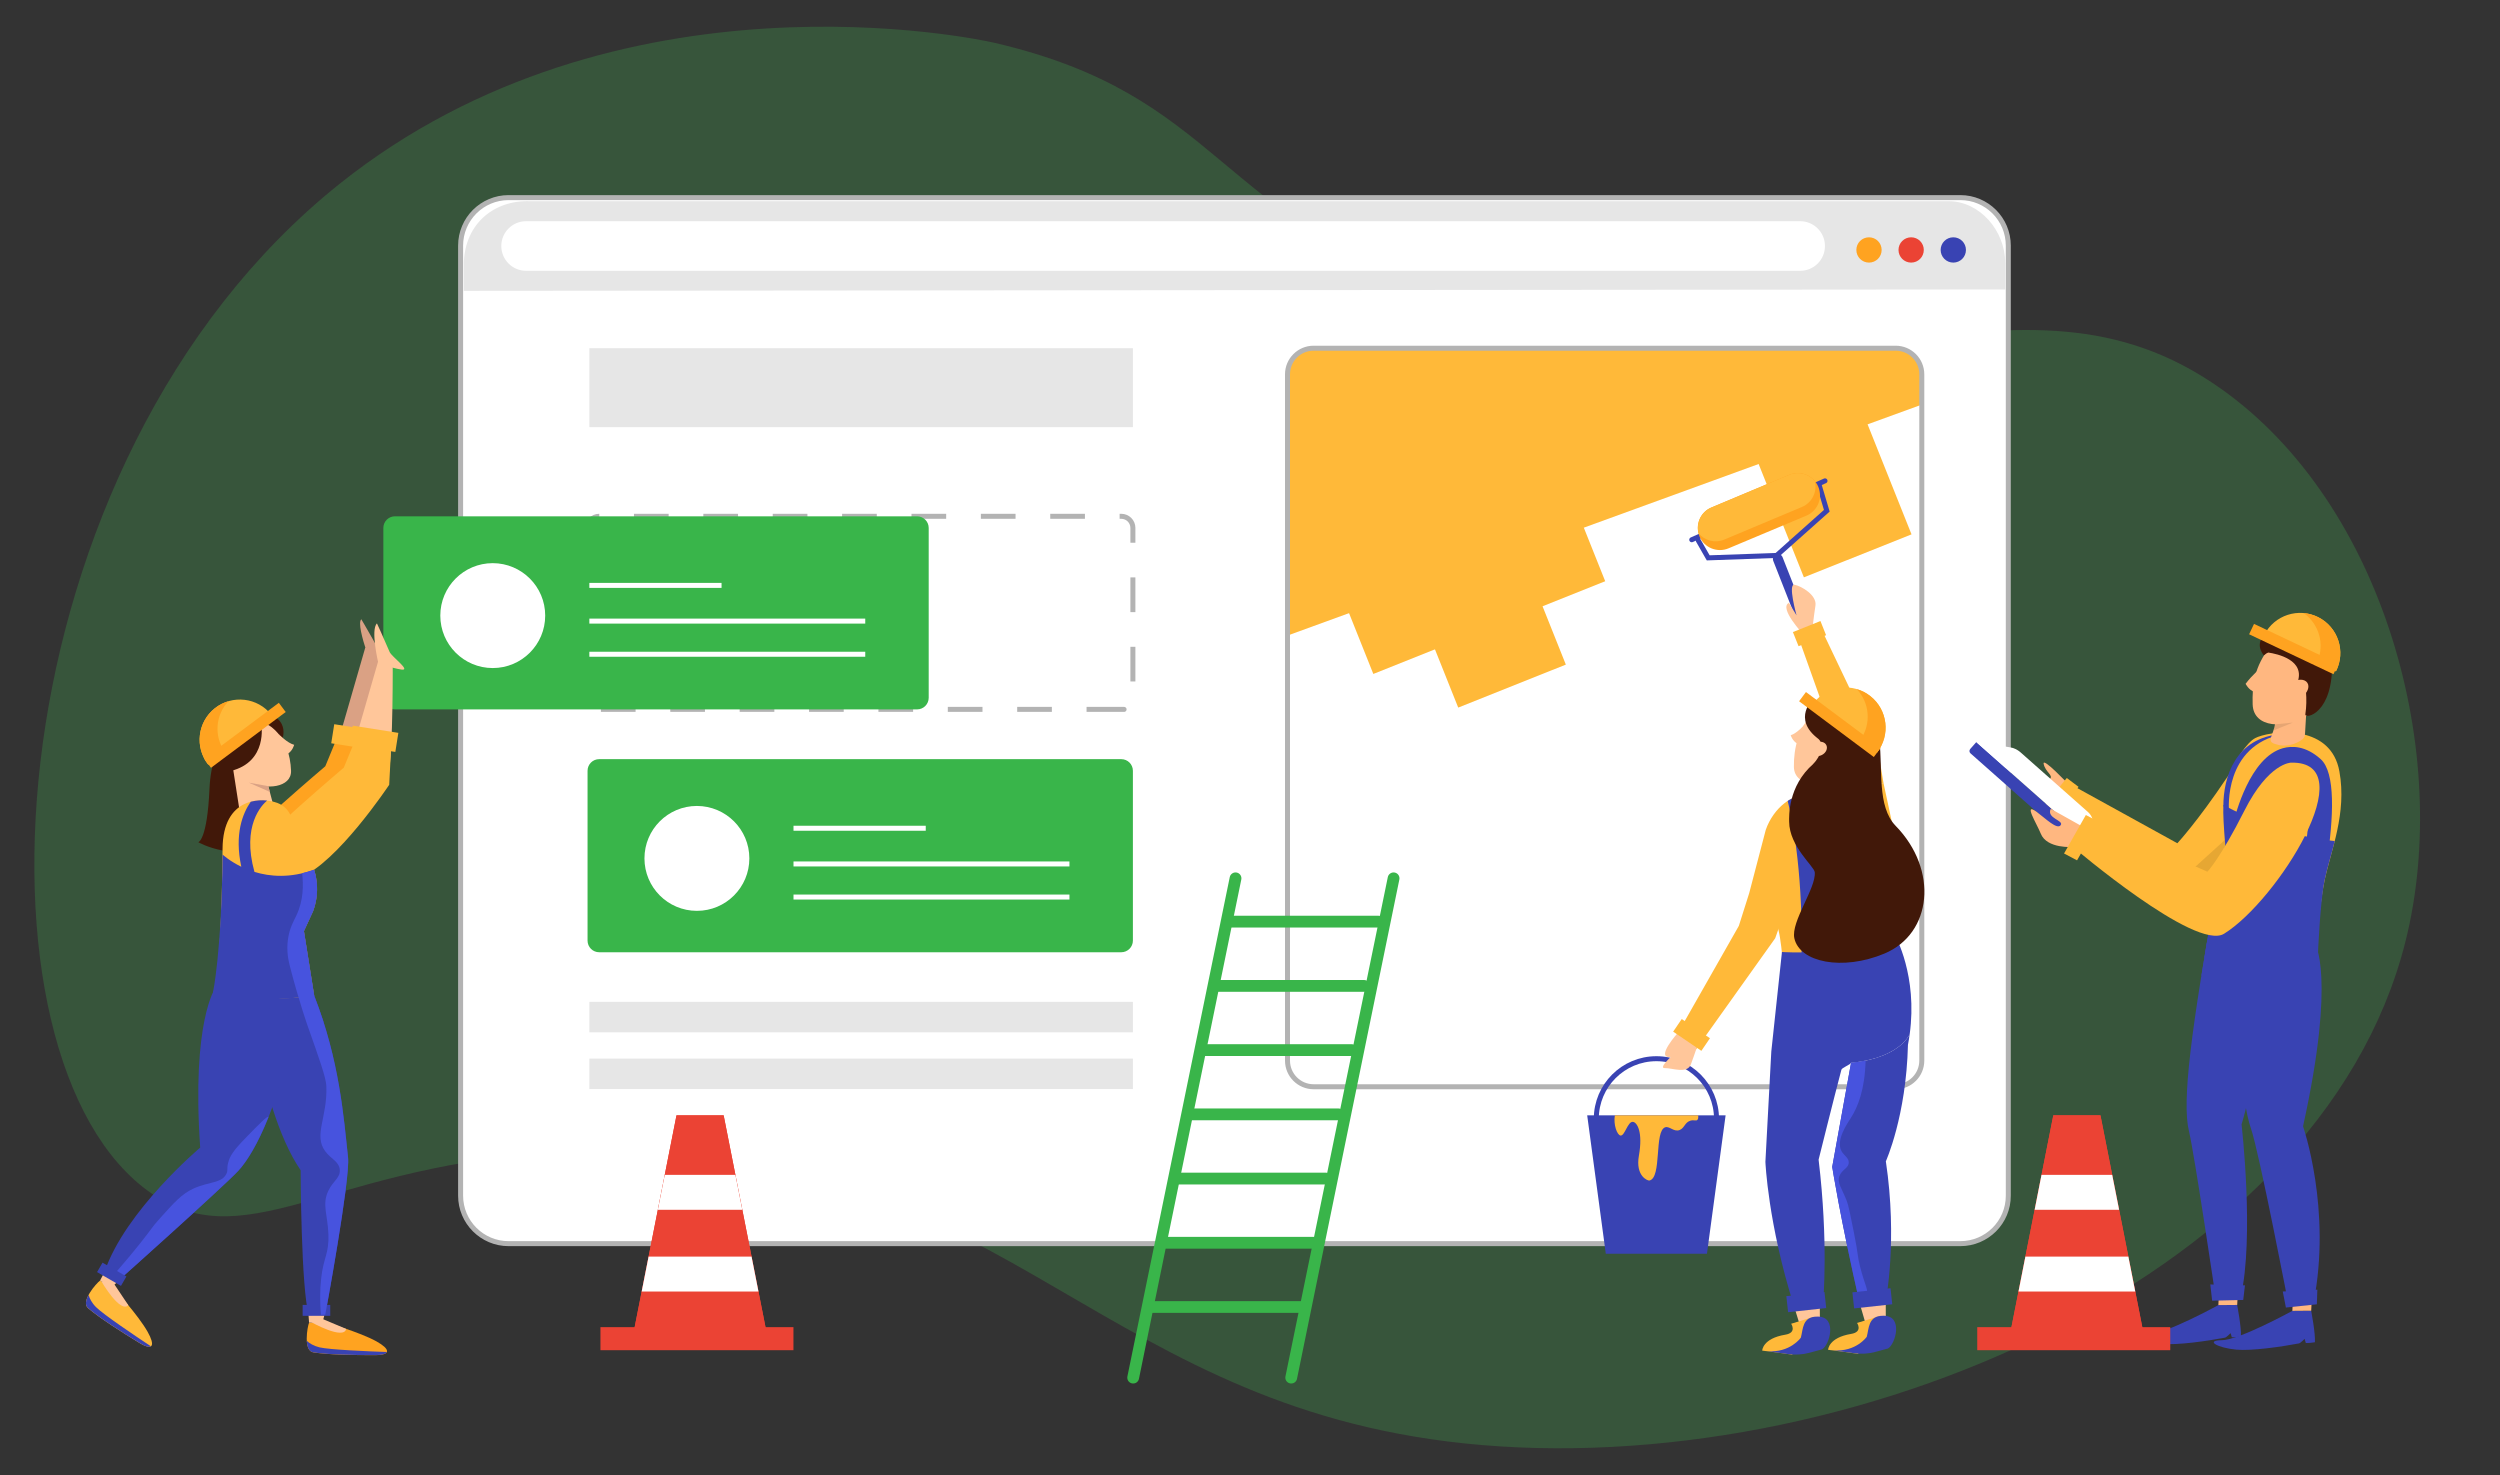 <?xml version="1.0" encoding="utf-8"?>
<!-- Generator: Adobe Illustrator 26.0.1, SVG Export Plug-In . SVG Version: 6.00 Build 0)  -->
<svg version="1.1" id="Layer_1" xmlns="http://www.w3.org/2000/svg" xmlns:xlink="http://www.w3.org/1999/xlink" x="0px" y="0px"
	 viewBox="0 0 500 295" style="enable-background:new 0 0 500 295;" xml:space="preserve">
<rect x="0" y="0" width="500" height="295" fill="#333333" stroke="none"/>
<style type="text/css">
	.st0{opacity:0.28;fill:#42AB51;}
	.st1{fill:#FFFFFF;}
	.st2{fill:#E6E6E6;}
	.st3{fill:#39B54A;}
	.st4{fill:none;stroke:#FFFFFF;stroke-miterlimit:10;}
	.st5{fill:#FFB939;}
	.st6{fill:none;stroke:#B3B3B3;stroke-miterlimit:10;}
	.st7{fill:none;stroke:#B3B3B3;stroke-miterlimit:10;stroke-dasharray:6.938,6.938;}
	.st8{fill:#FFA320;}
	.st9{fill:#EB4334;}
	.st10{fill:#3943B3;}
	.st11{fill:#FFC69A;}
	.st12{fill:#DAA184;}
	.st13{fill:#411809;}
	.st14{fill:#4753DE;}
	.st15{fill:#FFB780;}
	.st16{opacity:0.1;}
	.st17{fill:none;stroke:#3943B3;stroke-width:2;stroke-miterlimit:10;}
	.st18{fill:none;stroke:#3943B3;stroke-width:2;stroke-linecap:round;stroke-miterlimit:10;}
	.st19{fill:none;stroke:#3943B3;stroke-linecap:round;stroke-miterlimit:10;}
	.st20{fill:none;stroke:#3943B3;stroke-miterlimit:10;}
</style>
<path class="st0" d="M67.9,36.78C123.65-7.74,195.79,7.85,198.8,8.54c45.59,10.59,43.54,34.35,93.25,52.19
	c72.55,26.02,110.67-12.48,152.28,17.11c32.52,23.13,46.14,72.9,36.79,110.36c-17.3,69.3-116.48,109.54-191.63,100.09
	c-71.75-9.02-90.66-59.45-170.24-58.17c-51.47,0.83-69.03,22.32-88.97,8.55C-8.03,212.24-1.9,92.53,67.9,36.78z"/>
<path class="st1" d="M392.06,248.73H101.72c-5.3,0-9.6-4.3-9.6-9.6V49.12c0-5.3,4.3-9.6,9.6-9.6h290.34c5.3,0,9.6,4.3,9.6,9.6
	v190.01C401.67,244.44,397.37,248.73,392.06,248.73z"/>
<path class="st2" d="M389.73,40.24H106.04c-7.39-0.28-13.5,4.76-13.28,13.3v4.63l308.28-0.28v-5.27
	C401.05,46.06,395.88,40.24,389.73,40.24z"/>
<path class="st3" d="M224.25,190.45H119.84c-1.29,0-2.33-1.04-2.33-2.33v-33.96c0-1.29,1.04-2.33,2.33-2.33h104.41
	c1.29,0,2.33,1.04,2.33,2.33v33.96C226.58,189.4,225.54,190.45,224.25,190.45z"/>
<path class="st1" d="M149.87,171.68c0,5.79-4.69,10.49-10.49,10.49c-5.79,0-10.49-4.69-10.49-10.49c0-5.79,4.69-10.49,10.49-10.49
	C145.18,161.2,149.87,165.89,149.87,171.68z"/>
<g>
	<line class="st4" x1="158.7" y1="172.79" x2="213.89" y2="172.79"/>
	<line class="st4" x1="158.7" y1="165.65" x2="185.15" y2="165.65"/>
	<line class="st4" x1="158.7" y1="179.41" x2="213.89" y2="179.41"/>
</g>
<path class="st5" d="M384.36,80.92v-5.27c0-3.32-2.69-6.01-6.01-6.01H263.51c-3.32,0-6.01,2.69-6.01,6.01v51.46L384.36,80.92z"/>
<rect x="289.48" y="73.15" transform="matrix(0.929 -0.371 0.371 0.929 -14.753 118.699)" class="st5" width="23.17" height="49.07"/>
<path class="st6" d="M379.13,217.35h-116.4c-2.89,0-5.23-2.34-5.23-5.23V74.87c0-2.89,2.34-5.23,5.23-5.23h116.4
	c2.89,0,5.23,2.34,5.23,5.23v137.25C384.36,215,382.02,217.35,379.13,217.35z"/>
<rect x="281.61" y="89.82" transform="matrix(0.929 -0.371 0.371 0.929 -21.501 116.966)" class="st5" width="23.17" height="49.07"/>
<rect x="269.44" y="108.07" transform="matrix(0.929 -0.371 0.371 0.929 -24.335 112.829)" class="st5" width="23.17" height="23.17"/>
<rect x="353.7" y="79.3" transform="matrix(0.929 -0.371 0.371 0.929 -9.461 142.394)" class="st5" width="23.17" height="32.97"/>
<rect x="117.87" y="69.64" class="st2" width="108.71" height="15.79"/>
<rect x="117.87" y="200.37" class="st2" width="108.71" height="6.09"/>
<rect x="117.87" y="211.72" class="st2" width="108.71" height="6.09"/>
<g>
	<path class="st7" d="M224.25,141.88H119.84c-1.29,0-2.33-1.04-2.33-2.33v-33.96c0-1.29,1.04-2.33,2.33-2.33h104.41
		c1.29,0,2.33,1.04,2.33,2.33v33.96C226.58,140.84,225.54,141.88,224.25,141.88C224.25,141.88,225.54,141.88,224.25,141.88z"/>
</g>
<g>
	<circle class="st8" cx="373.8" cy="49.99" r="2.53"/>
	<circle class="st9" cx="382.23" cy="49.99" r="2.53"/>
	<circle class="st10" cx="390.66" cy="49.99" r="2.53"/>
</g>
<path class="st1" d="M360.04,54.16H105.22c-2.74,0-4.96-2.22-4.96-4.96l0,0c0-2.74,2.22-4.96,4.96-4.96h254.81
	c2.74,0,4.96,2.22,4.96,4.96l0,0C365,51.94,362.78,54.16,360.04,54.16z"/>
<path class="st6" d="M392.06,248.73H101.72c-5.3,0-9.6-4.3-9.6-9.6V49.12c0-5.3,4.3-9.6,9.6-9.6h290.34c5.3,0,9.6,4.3,9.6,9.6
	v190.01C401.67,244.44,397.37,248.73,392.06,248.73z"/>
<path class="st3" d="M183.41,141.88H79c-1.29,0-2.33-1.04-2.33-2.33v-33.96c0-1.29,1.04-2.33,2.33-2.33h104.41
	c1.29,0,2.33,1.04,2.33,2.33v33.96C185.74,140.84,184.7,141.88,183.41,141.88z"/>
<path class="st1" d="M109.04,123.12c0,5.79-4.69,10.49-10.49,10.49c-5.79,0-10.49-4.69-10.49-10.49c0-5.79,4.69-10.49,10.49-10.49
	C104.34,112.64,109.04,117.33,109.04,123.12z"/>
<g>
	<line class="st4" x1="117.87" y1="124.22" x2="173.05" y2="124.22"/>
	<line class="st4" x1="117.87" y1="117.08" x2="144.31" y2="117.08"/>
	<line class="st4" x1="117.87" y1="130.85" x2="173.05" y2="130.85"/>
</g>
<g>
	<g>
		<path class="st8" d="M65.1,264.47c0,0,6.84,1.94,10.2,3.81c2.69,1.5,3.03,2.74-0.3,2.75c-4.25,0.01-9.3-0.08-12.33-0.55
			c-2.05-0.32-1.2-5.14-0.85-5.96L65.1,264.47z"/>
		<polygon class="st11" points="64.5,264.48 65.19,261.82 61.65,262.23 61.81,264.52 		"/>
		<path class="st10" d="M77.36,270.4c-3.69-0.13-11.43-0.45-13.46-0.93c-1.2-0.29-2-0.81-2.55-1.3c0.07,1.16,0.41,2.16,1.31,2.3
			c3.03,0.47,8.08,0.56,12.33,0.55C76.44,271.02,77.19,270.79,77.36,270.4z"/>
		<path class="st12" d="M48.9,171.7c0,0-0.85-4.03,6.32-9.39c7.17-5.36,11.04-9.25,11.04-9.25l6.79-23.53l2.36,1.11
			c0,0,0.15,18.47-0.89,23.95C73.49,160.08,50.77,183.86,48.9,171.7z"/>
		<path class="st8" d="M67.53,147.26l7.71,1.12l-0.29,6.44c0,0-11.27,17.59-18.61,20.37c-7.34,2.78-11.74-1.51-9.95-4.57
			c1.8-3.06,18.67-17.37,18.67-17.37L67.53,147.26z"/>
		
			<rect x="69.22" y="142.84" transform="matrix(-0.156 0.988 -0.988 -0.156 227.902 100.177)" class="st5" width="3.86" height="9.24"/>
		<path class="st12" d="M75.41,136.01c0,0-4.46-10.9-3.15-12.16c0,0,4.17,7.03,5.43,9.99"/>
		<g>
			<path class="st5" d="M22.84,257.79c0,0,4.81,5.23,6.69,8.58c1.51,2.68,1.15,3.92-1.69,2.19c-3.63-2.21-7.88-4.93-10.22-6.92
				c-1.58-1.34,1.67-5,2.39-5.53L22.84,257.79z"/>
			<polygon class="st11" points="22.32,257.48 24.3,255.58 21.07,254.08 20.01,256.11 			"/>
		</g>
		<g>
			<path class="st10" d="M62.85,199.16l-14.05-7.83c0,0,2.36,29.63,11.33,42.72c0,0,0.07,23.83,1.64,28.97l3.29-0.08
				c0,0,5.02-27.11,4.55-31.43C68.75,223.56,67.92,212.1,62.85,199.16z"/>
		</g>
		<g>
			<path class="st13" d="M47.97,144.6c0,0-5.62,2.76-6.07,13.11c-0.45,10.35-2.24,10.73-2.24,10.73s7.61,4.43,16.12,0L47.97,144.6z"
				/>
			<path class="st11" d="M54.75,145.57c2.26,2.07,3.35,5.4,3.46,8.57c0.12,3.43-5.15,3.9-8.13,2.23c-2.65-1.48-4.53-4.79-4.03-7.62
				C46.71,145.08,51.74,142.81,54.75,145.57z"/>
			<path class="st11" d="M51.67,149.78l-5.54,0.86l2.08,13.4c0.3,1.92,2.09,3.23,4.01,2.93l0,0c2.06-0.32,3.39-2.36,2.86-4.38
				L51.67,149.78z"/>
			<path class="st13" d="M52.26,144.87c0,0,1.37,7.49-6.13,9.33c-5.24,1.28-5.09-11.75,2.3-12.02c10.39-0.38,8.05,5.59,8.05,5.59
				S53.98,144.11,52.26,144.87z"/>
			<polygon class="st12" points="53.97,158.38 49.76,156.53 53.68,157.24 			"/>
		</g>
		<path class="st10" d="M60.2,193.02l-17.11,4.55c0,0-4.81,6.53-3.05,31.95c0,0-14.94,12.56-19.11,24.79l2.77,1.81
			c0,0,21.04-18.79,23.99-21.98C51.25,230.31,58.11,217.58,60.2,193.02z"/>
		<path class="st5" d="M58.39,163.9c-0.36-1.53-1.45-2.78-2.93-3.32c-3.17-1.16-10.88-1.22-10.95,9.19
			c-0.14,20.49-1.43,27.79-1.43,27.79s4.11,3.57,19.76,1.6l-2.06-12.94l1.83-3.98c1.17-3.15,1.06-6.64-0.33-9.71L58.39,163.9z"/>
		<path class="st11" d="M52.03,172.53c0,0-0.85-4.03,6.32-9.39c7.17-5.36,11.04-9.25,11.04-9.25l6.79-23.53l2.36,1.11
			c0,0,0.15,18.47-0.89,23.95C76.62,160.91,53.9,184.68,52.03,172.53z"/>
		<path class="st11" d="M75.65,132.56c0,0-1.57-6.63-0.26-7.88c0,0,1.28,2.75,2.54,5.72c0.39,0.93,4.41,3.82,2.34,3.51
			C78.19,133.6,75.65,132.56,75.65,132.56z"/>
		<path class="st11" d="M55.77,146.85c0,0,1.7,1.77,3.06,2.11c0,0-0.29,1.22-1.31,1.81L55.77,146.85z"/>
		<path class="st10" d="M30.18,269.26c-3.08-2.04-9.51-6.36-10.98-7.84c-0.87-0.87-1.28-1.74-1.49-2.44
			c-0.55,1.02-0.78,2.06-0.09,2.65c2.34,1.99,6.59,4.71,10.22,6.92C29.06,269.31,29.83,269.5,30.18,269.26z"/>
		<path class="st11" d="M20.27,256.26c0,0,3.74,6.47,5.4,4.79l-2.76-4.13L20.27,256.26z"/>
		<path class="st11" d="M62.21,264.41c0,0,6.56,3.68,7.02,1.37l-4.58-1.93L62.21,264.41z"/>
		<path class="st5" d="M71.22,147.55l7.04,1.29l-0.42,8.12c0,0-10.46,15.74-17.8,18.51c-7.34,2.78-11.74-1.51-9.95-4.57
			c1.8-3.06,18.67-17.37,18.67-17.37L71.22,147.55z"/>
		
			<rect x="72.91" y="143.13" transform="matrix(-0.156 0.988 -0.988 -0.156 232.456 96.865)" class="st5" width="3.86" height="9.24"/>
		<path class="st10" d="M62.85,199.16l1.83,5.17l-11.82,13.04l1.11-17.61C53.98,199.76,57.74,199.88,62.85,199.16z"/>
		<path class="st14" d="M49.13,227.58c-2.41,2.48-3.18,3.61-3.52,5.07c-0.28,1.19,0.02,1.35-0.31,2.07c-0.91,1.97-3.48,1.56-6.62,3
			c-2.3,1.05-3.81,2.74-6.83,6.1c-1.5,1.67-1.37,1.77-3.83,4.86c-2.92,3.67-4.69,5.52-5.52,6.65l1.19,0.78
			c0,0,21.04-18.79,23.99-21.98c1.59-1.71,3.85-5.23,6.04-10.79C53.34,223.26,51.92,224.72,49.13,227.58z"/>
		
			<rect x="60.53" y="260.99" transform="matrix(-1 -1.224647e-16 1.224647e-16 -1 126.58 524.153)" class="st10" width="5.52" height="2.18"/>
		
			<rect x="19.59" y="253.77" transform="matrix(-0.866 -0.5 0.5 -0.866 -85.726 486.738)" class="st10" width="5.52" height="2.18"/>
	</g>
	<g>
		<g>
			<path class="st5" d="M41.66,152.94l12.62-9.97c-2.75-3.49-7.81-4.08-11.3-1.33C39.5,144.4,38.9,149.46,41.66,152.94"/>
		</g>
		<path class="st8" d="M45.69,140.24c-0.96,0.28-1.88,0.74-2.71,1.4c-3.49,2.75-4.08,7.81-1.33,11.3l3.29-2.6
			C42.75,147.2,43.1,142.98,45.69,140.24z"/>
		
			<rect x="39.67" y="145.99" transform="matrix(0.801 -0.598 0.598 0.801 -78.258 58.504)" class="st8" width="18.66" height="2.3"/>
	</g>
	<path class="st10" d="M62.62,182.24c1-2.68,1.05-5.6,0.2-8.3c-4.77,1.74-8.84,1.39-11.93,0.44c-2.58-9.25,1.47-13.38,2.53-14.27
		c-1.01-0.11-2.15-0.06-3.27,0.24c-1.62,2.32-3.29,6.48-1.89,13c-2.4-1.16-3.75-2.45-3.75-2.45l0,0
		c-0.18,19.62-1.91,27.56-1.91,27.56s4.6,2.68,20.25,0.7l-2.06-12.94L62.62,182.24z"/>
	<path class="st14" d="M69.61,231.5c-0.86-7.95-1.69-19.4-6.76-32.34l-2.06-12.94l1.83-3.98c1-2.68,1.05-5.6,0.2-8.3
		c-0.82,0.3-1.6,0.51-2.38,0.7c0.22,2.3,0.33,5.29-1.17,8.47c-0.52,1.09-1.31,2.4-1.65,4.55c-0.4,2.54,0.1,4.59,0.41,5.79
		c1.77,6.85,3.52,11.79,3.52,11.79c2.44,6.89,3.66,10.33,3.72,12c0.24,6.27-2.62,9.79-0.21,13.03c1.16,1.56,2.79,2.04,2.9,3.72
		c0.1,1.59-1.31,2.14-2.28,4.14c-1.32,2.73-0.15,4.71,0,8.69c0.15,4.04-0.97,4.52-1.45,8.89c-0.26,2.34-0.25,4.97-0.04,7.25
		l0.86-0.02C65.06,262.94,70.08,235.82,69.61,231.5z"/>
</g>
<g>
	<g>
		<polygon class="st9" points="153.54,267.65 126.49,267.65 135.3,223.07 144.73,223.07 		"/>
		<rect x="120.09" y="265.43" class="st9" width="38.6" height="4.61"/>
	</g>
	<polygon class="st9" points="153.54,267.65 126.49,267.65 135.3,223.07 144.73,223.07 	"/>
	<polygon class="st1" points="131.57,241.96 148.46,241.96 147.08,234.98 132.95,234.98 	"/>
	<polygon class="st1" points="128.34,258.3 151.69,258.3 150.31,251.32 129.72,251.32 	"/>
</g>
<g>
	<g>
		<path class="st10" d="M443.67,261.02c0,0-10.59,5.83-14.08,5.87c-3.48,0.04-0.91,1.54,2.89,1.89c3.01,0.28,9.02-0.58,12.53-1.25
			c0.27-0.05,1.11-0.91,1.11-0.91c0.24,0.83,0.24,0.83,0.24,0.83c0.33,0.07,1.82-0.15,1.82-0.15c0.13-1.78-0.75-6.3-0.75-6.3
			L443.67,261.02z"/>
		<g>
			<polygon class="st15" points="443.67,261.02 443.81,258.19 447.57,258.38 447.44,260.99 			"/>
		</g>
	</g>
</g>
<path class="st10" d="M443.55,176.17l12.54,2.15c0,0-3.82,33.52-7.78,46.57c0,0,2.6,22.45-0.18,34.59l-4.97,0.24
	c0,0-4.23-28.71-5.38-33.55C436.39,220.34,438.11,206.3,443.55,176.17z"/>
<polygon class="st10" points="442.06,256.89 442.43,260.14 448.65,259.99 448.99,257.07 "/>
<g>
	<g>
		<g>
			<path class="st10" d="M458.47,262.17c0,0-10.59,5.83-14.08,5.87c-3.48,0.04-0.91,1.54,2.89,1.89c3.01,0.28,9.02-0.58,12.53-1.25
				c0.27-0.05,1.11-0.91,1.11-0.91c0.24,0.83,0.24,0.83,0.24,0.83c0.33,0.07,1.82-0.15,1.82-0.15c0.13-1.78-0.75-6.3-0.75-6.3
				L458.47,262.17z"/>
			<g>
				<polygon class="st15" points="458.47,262.17 458.61,259.34 462.37,259.52 462.24,262.14 				"/>
			</g>
		</g>
	</g>
	<path class="st10" d="M449.63,178.15l13.29,10.36c0,0,4.37,6.45-2.31,36.75c0,0,5.79,16.67,2.09,35.3l-4.92,0.75
		c0,0-5.94-30.88-7.58-35.58C448.24,220.07,446.66,204.39,449.63,178.15z"/>
	<polygon class="st10" points="456.55,258.3 457.18,261.51 463.37,260.86 463.47,257.93 	"/>
	<polygon class="st10" points="448.66,188.3 441.44,188.11 440.29,195.04 450.74,212.96 	"/>
</g>
<path class="st10" d="M443.87,268.55"/>
<g>
	<g>
		<path class="st5" d="M456.36,150.97c0,0-4.93-4.45-10.94,4.5c-6.01,8.96-9.95,13.18-9.95,13.18l-22.82-12.58l-2.38,4.85
			c0,0,20.56,23.52,27.09,21.93C443.89,181.26,471.09,152.46,456.36,150.97z"/>
		<path class="st15" d="M410.42,161.08c0,0-11.05-8.51-5.79-7.01c2.39,0.68,4.49,2.49,5.33,1.74c0.82-0.73-0.93-1.41-1.23-3.04
			c-0.27-1.47,4.92,4.05,4.92,4.05L410.42,161.08z"/>
		<g class="st16">
			<polygon points="418.12,163.41 427.59,172.25 416.89,167.24 			"/>
		</g>
		<g class="st16">
			<g>
				<polygon points="434.73,177.27 446.14,166.94 446.14,169.67 440.44,178.79 				"/>
			</g>
		</g>
		<polygon class="st5" points="409,160.92 411.35,162.69 415.71,157.37 413.36,155.6 		"/>
	</g>
	<path class="st5" d="M451.6,147.37c3.81-1.4,14.62-2.31,16.28,6.91c1.52,8.43-1.69,15.76-2.95,21.74
		c-0.9,4.26-1.38,10.69-1.38,10.69s-7.08,8.36-20.24,4.62l0.85-14.32l0.9-7.93c-0.73-9-0.52-10.1,1.09-14.63
		c0.67-1.89,3.13-5.97,4.93-6.85C451.24,147.51,451.42,147.43,451.6,147.37z"/>
	<path class="st10" d="M445.79,162.07l-1.12-0.84c0-5.76,2.36-13.71,11.63-14.42h0.29C444.67,149.12,445.79,161.93,445.79,162.07z"
		/>
	<path class="st15" d="M454.99,132.41l6.85-0.04l-0.83,14.29c-0.02,0.42-0.13,0.92-0.5,1.19c-2.8,2.01-5.19,1.03-5.19,1.03
		c-2.31-0.55-0.63-1.6-0.3-4.21L454.99,132.41z"/>
	<path class="st15" d="M454.13,129.19c-3.32,4.17-3.7,7.85-3.6,11.67c0.14,4.84,6.58,4.9,10.68,2.35c3.64-2.26,5.35-6.42,4.45-10.36
		C464.5,127.72,457.72,124.68,454.13,129.19z"/>
	<g class="st16">
		<polygon points="454.69,146.09 458.59,144.51 454.99,144.87 		"/>
	</g>
	<path class="st15" d="M451.93,133.8c0,0-1.41,1.12-2.81,2.96c0,0,0.59,1.25,1.82,1.65L451.93,133.8z"/>
	<path class="st13" d="M466.39,132.09c-0.26-6.6-11.72-6.54-13.1-5.46c-2.67,2.09-0.52,4.44-0.52,4.44l0.57-0.42
		c0.09-0.05,0.2-0.09,0.32-0.14c1.69,0.25,7.59,1.46,5.79,6.11c-0.45,1.17,0.55,1.71,1.75,1.78c0.11,1.42,0.1,2.93-0.13,4.45
		C460.9,143.93,466.81,142.81,466.39,132.09z"/>
	<g>
		<g>
			<path class="st10" d="M418.6,169.07l-1.63,1.84l-22.87-20.24c-0.26-0.23-0.28-0.62-0.05-0.88l1.21-1.37L418.6,169.07z"/>
		</g>
		<path class="st1" d="M417.6,162.41c0.66,0.59,1.04,1.44,1.03,2.32l-0.04,4.34l-23.34-20.65l6.73,1.04c0.79,0.12,1.52,0.47,2.12,1
			L417.6,162.41z"/>
	</g>
	<path class="st15" d="M457.32,139.31c0.53,0.8,1.89,0.83,3.03,0.07c1.15-0.76,1.65-2.02,1.12-2.82c-0.53-0.8-1.89-0.83-3.03-0.07
		C457.29,137.25,456.79,138.51,457.32,139.31z"/>
	<path class="st10" d="M463.61,190.4c0,0,0.42-10.12,1.32-14.38c0.5-2.39,1.32-5,2.02-7.81c-8.51-0.78-16.68-4.25-22.28-7.19
		c-0.07,1.84,0.07,4.23,0.38,8.06l-1.75,7.92l-2.43,14.51C454.04,195.26,463.61,190.4,463.61,190.4z"/>
	<path class="st17" d="M455,147.8"/>
</g>
<path class="st10" d="M459.41,199.58l-4.44-1.2c5.72-21.11,8.51-40.86,6.09-43.14c-1.58-1.42-2.61-1.35-3.24-1.17
	c-3.36,0.93-6.6,8.25-7.64,11.64l-3.48-1.35c0.4-1.31,3.22-12.87,9.89-14.72c1.78-0.49,4.53-0.52,7.54,2.18
	C470.1,157.17,462.82,187.01,459.41,199.58z"/>
<g>
	<path class="st5" d="M458.21,152.53c0,0-4.48-0.01-9.34,9.62c-4.86,9.63-7.39,12.19-7.39,12.19l-22.9-10.1l-3.97,5.16
		c0,0,24.48,20.89,30.2,17.35C455.47,180.15,473.02,152.2,458.21,152.53z"/>
	<path class="st15" d="M414.61,169.39c0,0-5.23,0.43-6.46-2.67c-0.79-1.98-3.58-6.39-0.82-4.35c1.73,1.28,4.1,3.66,4.81,2.66
		c0.69-0.97-2.92-1.35-1.99-3.27l6.14,3.44L414.61,169.39z"/>
</g>
<polygon class="st5" points="412.81,170.7 415.41,172.07 419.77,164.37 417.17,163 "/>
<g>
	<g>
		<path class="st5" d="M467.19,134.27l-14.34-7.29c2.01-3.96,6.85-5.54,10.82-3.53C467.63,125.47,469.21,130.31,467.19,134.27"/>
	</g>
	<path class="st8" d="M460.73,122.61c0.99,0.09,1.99,0.36,2.93,0.84c3.96,2.01,5.54,6.85,3.53,10.82l-3.73-1.9
		C464.99,128.86,463.81,124.79,460.73,122.61z"/>
	
		<rect x="457.7" y="120.7" transform="matrix(0.428 -0.904 0.904 0.428 144.813 488.956)" class="st8" width="2.3" height="18.66"/>
</g>
<g>
	<g>
		<polygon class="st9" points="428.9,267.65 401.85,267.65 410.66,223.07 420.09,223.07 		"/>
		<rect x="395.45" y="265.43" class="st9" width="38.6" height="4.61"/>
	</g>
	<polygon class="st9" points="428.9,267.65 401.85,267.65 410.66,223.07 420.09,223.07 	"/>
	<polygon class="st1" points="406.93,241.96 423.82,241.96 422.44,234.98 408.3,234.98 	"/>
	<polygon class="st1" points="403.7,258.3 427.05,258.3 425.67,251.32 405.08,251.32 	"/>
</g>
<g>
	<g>
		<path class="st3" d="M226.64,276.7c0.55,0,1.04-0.38,1.15-0.94l20.47-99.86c0.13-0.64-0.28-1.26-0.92-1.39
			c-0.63-0.13-1.26,0.28-1.39,0.92l-20.47,99.86c-0.13,0.64,0.28,1.26,0.92,1.39C226.48,276.69,226.56,276.7,226.64,276.7z"/>
		<path class="st3" d="M246.15,185.51h29.54c0.65,0,1.18-0.53,1.18-1.18s-0.53-1.18-1.18-1.18h-29.54c-0.65,0-1.18,0.53-1.18,1.18
			S245.5,185.51,246.15,185.51z"/>
		<path class="st3" d="M243.27,198.36h29.54c0.65,0,1.18-0.53,1.18-1.18c0-0.65-0.53-1.18-1.18-1.18h-29.54
			c-0.65,0-1.18,0.53-1.18,1.18C242.09,197.83,242.62,198.36,243.27,198.36z"/>
		<path class="st3" d="M240.79,211.2h29.54c0.65,0,1.18-0.53,1.18-1.18s-0.53-1.18-1.18-1.18h-29.54c-0.65,0-1.18,0.53-1.18,1.18
			S240.14,211.2,240.79,211.2z"/>
		<path class="st3" d="M238.12,224.05h29.54c0.65,0,1.18-0.53,1.18-1.18c0-0.65-0.53-1.18-1.18-1.18h-29.54
			c-0.65,0-1.18,0.53-1.18,1.18C236.94,223.52,237.47,224.05,238.12,224.05z"/>
		<path class="st3" d="M235.59,236.89h29.54c0.65,0,1.18-0.53,1.18-1.18c0-0.65-0.53-1.18-1.18-1.18h-29.54
			c-0.65,0-1.18,0.53-1.18,1.18C234.42,236.36,234.94,236.89,235.59,236.89z"/>
		<path class="st3" d="M233.09,249.73h29.54c0.65,0,1.18-0.53,1.18-1.18c0-0.65-0.53-1.18-1.18-1.18h-29.54
			c-0.65,0-1.18,0.53-1.18,1.18C231.91,249.21,232.44,249.73,233.09,249.73z"/>
		<path class="st3" d="M230.54,262.58h29.54c0.65,0,1.18-0.53,1.18-1.18c0-0.65-0.53-1.18-1.18-1.18h-29.54
			c-0.65,0-1.18,0.53-1.18,1.18C229.36,262.05,229.89,262.58,230.54,262.58z"/>
		<path class="st3" d="M258.25,276.7c0.55,0,1.04-0.38,1.15-0.94l20.47-99.86c0.13-0.64-0.28-1.26-0.92-1.39
			c-0.63-0.13-1.26,0.28-1.39,0.92l-20.47,99.86c-0.13,0.64,0.28,1.26,0.92,1.39C258.09,276.69,258.17,276.7,258.25,276.7z"/>
	</g>
</g>
<g>
	<g>
		<line class="st18" x1="355.58" y1="111.8" x2="361.63" y2="127.19"/>
		<polyline class="st19" points="339.66,108.11 341.64,111.57 355.32,111.09 365.36,102.15 363.86,97.11 		"/>
		<line class="st19" x1="365" y1="96.17" x2="338.35" y2="107.95"/>
		<path class="st8" d="M361.28,103.13l-15.58,6.54c-2.25,0.94-4.86-0.12-5.8-2.37l0,0c-0.94-2.25,0.12-4.86,2.37-5.8l15.58-6.54
			c2.25-0.94,4.86,0.12,5.8,2.37l0,0C364.6,99.58,363.53,102.19,361.28,103.13z"/>
		<path class="st5" d="M344.82,107.93l15.58-6.54c2.04-0.86,3.09-3.08,2.57-5.16c-1.21-1.46-3.27-2.04-5.11-1.27l-15.58,6.54
			c-2.04,0.85-3.09,3.08-2.57,5.16C340.92,108.11,342.98,108.7,344.82,107.93z"/>
	</g>
	<g>
		<g>
			<polygon class="st10" points="341.39,250.75 321.16,250.75 317.44,223.07 345.12,223.07 			"/>
			<path class="st20" d="M319.26,223.76c0-6.64,5.38-12.02,12.02-12.02c6.64,0,12.02,5.38,12.02,12.02"/>
		</g>
		<path class="st5" d="M339.47,223.98c0.19-0.18,0.22-0.52,0.16-0.91h-16.66c-0.32,1.89,0.46,3.95,1.14,4.04
			c0.84,0.11,1.42-2.81,2.45-2.74c0.86,0.06,2.06,2.04,1.22,6.75c-0.73,4.16,1.8,5.04,2.08,4.99c2.59-0.49,0.91-9.99,3.21-10.66
			c0.87-0.25,1.73,1.03,2.89,0.54c0.96-0.4,1-1.54,2.15-1.86C338.81,223.93,339.19,224.25,339.47,223.98z"/>
	</g>
	<g>
		<g>
			<g>
				<path class="st5" d="M356.96,198.19l13.02,2.31l9.8-5.07c0,0-0.98-6.92-0.92-8.85c0.13-4.64,2.37-15.09-0.93-22.54
					c-2.43-5.48-6.95-2.99-12.67-1.18l-6.44,0.7c0,0-10.32-6.24-3.11,22.52C356.53,189.35,356.96,198.19,356.96,198.19z"/>
				<g>
					<path class="st11" d="M362.34,142.94c-2.56,2.62-3.63,6.67-3.56,10.46c0.08,4.1,6.4,4.31,9.86,2.12
						c3.07-1.94,5.09-6.02,4.3-9.36C371.91,141.82,365.76,139.45,362.34,142.94z"/>
					<path class="st11" d="M361.01,144.82c0,0-1.56,1.83-2.87,2.23c0,0,0.35,1.18,1.38,1.7L361.01,144.82z"/>
				</g>
				<g>
					<path class="st5" d="M353.15,165.98l-3.31,12.65l-2.07,6.54l-12.64,22.24l3.95,2.64l15.96-22.4l2.45-6.96l9.49-18.46
						c0.76-2.17-3.86-2.08-6.03-2.85C358.77,158.62,354.71,161.46,353.15,165.98z"/>
					<path class="st11" d="M335.66,206.46c0,0-4.78,5.29-1.51,4.93c2.3-0.25,0.63-0.58,0.63-0.58s-3.26,2.86-1.82,2.81
						c1.44-0.05,4.48,1.23,5.21-0.74c0.89-2.38,1.31-3.78,1.31-3.78L335.66,206.46z"/>
					
						<rect x="336.65" y="203.71" transform="matrix(0.563 -0.827 0.827 0.563 -23.37 370.05)" class="st5" width="3.05" height="6.82"/>
				</g>
				<g>
					<g>
						<polygon class="st5" points="367.9,150.52 359.31,126.43 363.65,124.51 375.49,149.33 376.7,156.61 368.81,157.32 						"/>
						<path class="st5" d="M375.38,174.1c-2.27,0.37-4.41-1.16-4.78-3.42l-1.79-13.37l7.89-0.7l2.51,11.68
							C379.58,170.56,377.64,173.73,375.38,174.1z"/>
					</g>
					<path class="st11" d="M360.64,126.84c0,0-4.93-5.23-2.86-6.27l1.53,2.5c0,0-1.8-6.42-0.39-6.12c1.41,0.3,4.49,2.09,4.17,4.17
						c-0.38,2.48-0.59,4.55-0.59,4.55L360.64,126.84z"/>
					
						<rect x="360.47" y="123.63" transform="matrix(0.371 0.929 -0.929 0.371 345.206 -256.535)" class="st5" width="3.05" height="5.93"/>
				</g>
				<polygon class="st11" points="361.36,153.53 361.96,167.08 369.37,164.71 365.88,152.34 				"/>
				<path class="st10" d="M363.73,192.15c0.39-15.53-1.59-27.82-2.84-32.79c-0.9-0.29-2.12,0.03-3.35,0.82
					c1.18,4.64,3.15,15.84,2.75,31.88L363.73,192.15z"/>
			</g>
			<g>
				<g>
					<path class="st10" d="M381.93,206.9c1.64-11.78-2.9-19.76-2.9-19.76c-7.62,4.24-22.64,3.26-22.64,3.26l-2.13,19.91l-1.18,22.06
						c0,0,0.5,12.34,5.69,28.75l5.87-0.94c0,0,1.07-11.65-0.92-28.25c0,0,2.95-11.87,4.56-17.99c0.11-0.4,1.85-1.04,1.94-1.39
						C370.22,212.54,378.98,212.08,381.93,206.9z"/>
					<path class="st10" d="M372.01,260.93l5.14-0.76c0,0,2.4-12.03,0.02-27.91c0,0,4.08-9.01,4.42-23.3
						c0.14-0.7,0.24-1.39,0.34-2.07c-2.95,5.18-11.71,5.65-11.71,5.65l-3.77,20.83C366.45,233.37,368,243.37,372.01,260.93z"/>
					<path class="st14" d="M373.12,212.13c-1.68,0.35-2.91,0.42-2.91,0.42l-3.77,20.83c0,0,1.53,9.89,5.49,27.26
						c0.6-0.39,1.09-0.88,1.34-1.46c0.52-1.2-0.27-1.97-1.24-5.79c-0.61-2.39-0.28-2.03-1.24-6.83c-0.73-3.68-1.1-5.52-1.45-6.41
						c-0.98-2.52-1.97-3.59-1.45-4.96c0.5-1.31,1.85-1.54,1.86-2.69c0.01-0.97-0.95-1.36-1.45-2.28c-1.18-2.17,1.18-5.56,1.86-6.62
						C371.59,221.39,372.97,217.89,373.12,212.13z"/>
				</g>
				<polygon class="st11" points="358.77,261.12 359.88,264.73 363.98,264.42 363.96,260.34 				"/>
				<g>
					<path class="st5" d="M352.44,270.12c0,0,0.05-2.43,4.61-3.18c2.41-0.4,1.18-2.19,1.18-2.19l4.5-1.38l-4.29,7.55L352.44,270.12z
						"/>
					<g>
						<path class="st10" d="M363.44,263.32c-3.03-0.01-2.81,2.57-3.27,4.21l0,0c0,0-2.14,3.07-6.7,2.71
							c1.09,0.15,2.84,0.39,4.22,0.58c1.4,0.19,2.81,0.1,4.17-0.26l2.55-0.69c1.48-0.81,3.09-6.4-0.72-6.55
							C363.61,263.32,363.52,263.32,363.44,263.32z"/>
						<path class="st8" d="M352.72,270.16c0.26,0.04,0.5,0.06,0.74,0.08C352.55,270.12,352.1,270.06,352.72,270.16z"/>
					</g>
				</g>
				<polygon class="st11" points="372.01,260.93 373.07,264.56 377.16,264.25 377.15,260.18 				"/>
				<g>
					<path class="st5" d="M365.62,269.96c0,0,0.05-2.43,4.61-3.18c2.41-0.4,1.18-2.19,1.18-2.19l4.5-1.38l-4.29,7.55L365.62,269.96z
						"/>
					<g>
						<path class="st10" d="M376.62,263.15c-3.03-0.01-2.81,2.57-3.27,4.21l0,0c0,0-2.13,3.07-6.7,2.71
							c1.09,0.15,2.84,0.39,4.22,0.58c1.4,0.19,2.81,0.1,4.17-0.26l2.55-0.69c1.48-0.81,3.09-6.4-0.72-6.55
							C376.79,263.15,376.71,263.15,376.62,263.15z"/>
						<path class="st8" d="M365.91,270c0.26,0.04,0.5,0.06,0.75,0.08C365.74,269.95,365.28,269.9,365.91,270z"/>
					</g>
				</g>
			</g>
			
				<rect x="357.54" y="258.73" transform="matrix(0.994 -0.108 0.108 0.994 -26.068 40.665)" class="st10" width="7.67" height="3.23"/>
			
				<rect x="370.75" y="257.97" transform="matrix(0.994 -0.108 0.108 0.994 -25.908 42.09)" class="st10" width="7.67" height="3.23"/>
			<path class="st1" d="M361.23,158.53l-0.12,2.27c0,0,3,1.04,4.87,0.49c1.87-0.56,2.52-2.31,2.52-2.31l-0.63-1.69
				C367.87,157.3,366.18,159.96,361.23,158.53z"/>
			<path class="st13" d="M362.68,139.74c0,0-4.39,3.97,0.99,8.04c0,0,1.99,1.45-0.95,4.98c-0.6,0.72-0.6,1.77,0.01,2.49
				c1.79,2.1,5.7,5.18,9.87-1.31c1.93-3.01,2.19-6.54,0.58-8.63c-1.54-2-2.96-3.13-5.35-3.95
				C365.66,140.59,364.52,140.85,362.68,139.74z"/>
			<path class="st13" d="M362.7,152.75c-5.18,4.48-4.88,10.64-4.87,11.6c0.04,4.95,5.01,8.92,5.12,10.09
				c0.3,3.18-4.81,9.89-4.08,13.22c1.06,4.81,9.61,6.56,18,3.06c9.59-4,10.83-16.77,2.27-25.54c-3.79-3.88-2.55-11.49-3.27-17.04
				c-0.44-3.35-1.42,0.19-3.04-2.29c-2.42-3.7-8.37-4.97-9.29-3.84c-0.87,1.06,2.93,3.81,2.09,7.04
				C365.21,150.66,364.7,151.02,362.7,152.75z"/>
			<path class="st11" d="M365.26,149.01c0.34,0.67-0.04,1.55-0.87,1.98c-0.82,0.43-1.77,0.23-2.12-0.43
				c-0.34-0.67,0.05-1.55,0.87-1.98C363.97,148.15,364.92,148.34,365.26,149.01z"/>
		</g>
	</g>
	<g>
		<g>
			<path class="st5" d="M375.39,150.52l-12.62-9.97c2.75-3.49,7.81-4.08,11.3-1.33C377.55,141.97,378.14,147.03,375.39,150.52"/>
		</g>
		<path class="st8" d="M371.35,137.82c0.96,0.28,1.88,0.74,2.71,1.4c3.49,2.75,4.08,7.81,1.33,11.3l-3.29-2.6
			C374.29,144.78,373.94,140.56,371.35,137.82z"/>
		
			<rect x="366.89" y="135.39" transform="matrix(0.598 -0.801 0.801 0.598 31.968 353.165)" class="st8" width="2.3" height="18.66"/>
	</g>
</g>
</svg>
